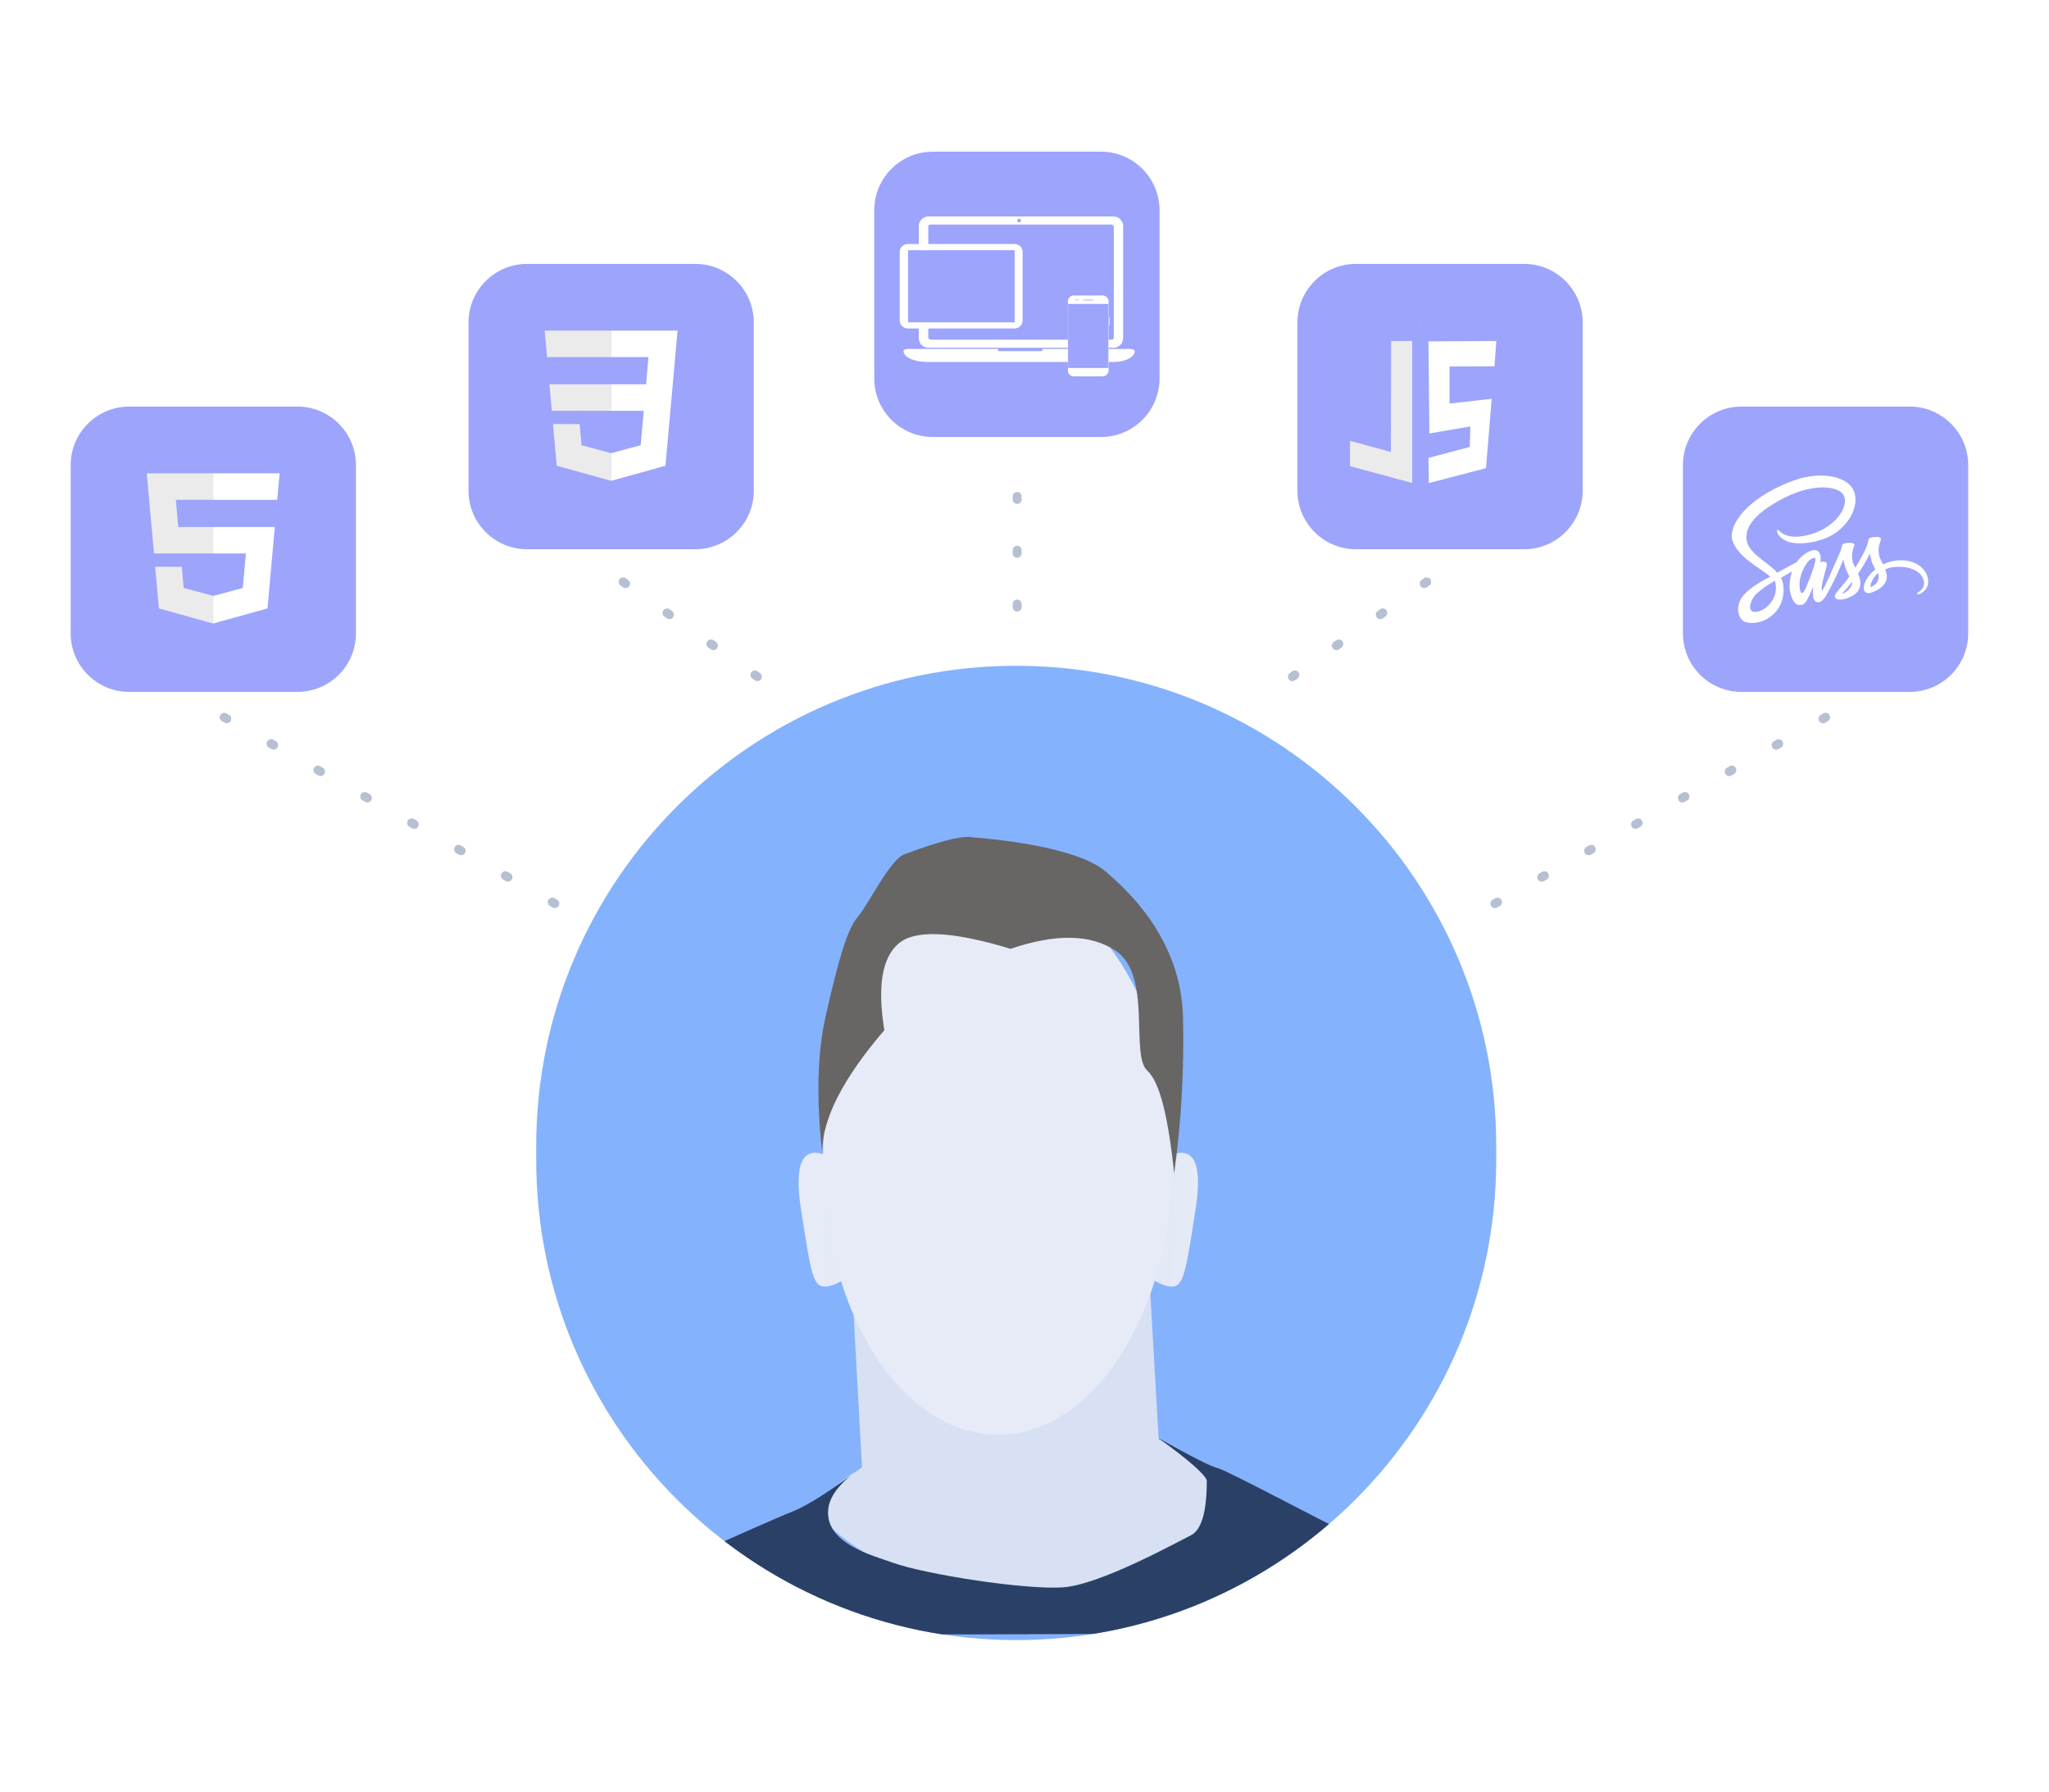 <?xml version="1.0" standalone="no"?><!-- Generator: Gravit.io --><svg xmlns="http://www.w3.org/2000/svg" xmlns:xlink="http://www.w3.org/1999/xlink" style="isolation:isolate" viewBox="0 0 685.7 599.5" width="685.7" height="599.5"><defs><clipPath id="_clipPath_YsGzfapwstn4LvQMfmTyHGQZLaebVrsN"><rect width="685.7" height="599.5"/></clipPath></defs><g clip-path="url(#_clipPath_YsGzfapwstn4LvQMfmTyHGQZLaebVrsN)"><rect width="685.7" height="599.5" style="fill:rgb(0,0,0)" fill-opacity="0"/><path d="M 340.079 222.76 L 340.079 222.76 C 428.735 222.76 500.712 294.737 500.712 383.393 L 500.712 388.117 C 500.712 476.773 428.735 548.75 340.079 548.75 L 340.079 548.75 C 251.424 548.75 179.447 476.773 179.447 388.117 L 179.447 383.393 C 179.447 294.737 251.424 222.76 340.079 222.76 Z" style="stroke:none;fill:#85B2FC;stroke-miterlimit:10;"/><clipPath id="_clipPath_Dvekui3Q4G46ONQsj0rDiis5zSSclbLB"><path d="M 340.079 222.76 L 340.079 222.76 C 428.735 222.76 500.712 294.737 500.712 383.393 L 500.712 388.117 C 500.712 476.773 428.735 548.75 340.079 548.75 L 340.079 548.75 C 251.424 548.75 179.447 476.773 179.447 388.117 L 179.447 383.393 C 179.447 294.737 251.424 222.76 340.079 222.76 Z" style="stroke:none;fill:#85B2FC;stroke-miterlimit:10;"/></clipPath><g clip-path="url(#_clipPath_Dvekui3Q4G46ONQsj0rDiis5zSSclbLB)"><g><path d=" M 285.398 434.874 L 288.46 490.868 Q 274.024 500.055 274.461 505.742 C 274.899 511.429 302.896 533.301 337.892 533.301 Q 372.888 533.301 400.885 512.303 Q 407.884 496.118 402.197 490.868 Q 396.51 485.619 387.761 481.682 L 384.699 428.313 L 285.398 434.874 Z " fill="rgb(215,225,243)"/><linearGradient id="_lgradient_2" x1="0.191" y1="0.55" x2="3.739" y2="0.497" gradientTransform="matrix(22.638,0,0,44.757,267.243,385.714)" gradientUnits="userSpaceOnUse"><stop offset="0%" stop-opacity="1" style="stop-color:rgb(230,235,247)"/><stop offset="100%" stop-opacity="1" style="stop-color:rgb(215,225,243)"/></linearGradient><path d=" M 276.889 386.711 Q 264.487 381.396 268.031 404.428 C 271.574 427.46 272.165 431.003 276.889 430.412 Q 281.614 429.822 289.881 422.144 L 276.889 386.711 Z " fill="url(#_lgradient_2)"/><linearGradient id="_lgradient_3" x1="2.434" y1="0.373" x2="-1.7763568394002505e-15" y2="0.5" gradientTransform="matrix(-22.638,0,0,44.757,400.907,385.714)" gradientUnits="userSpaceOnUse"><stop offset="0%" stop-opacity="1" style="stop-color:rgb(215,225,243)"/><stop offset="100%" stop-opacity="1" style="stop-color:rgb(230,235,247)"/></linearGradient><path d=" M 391.261 386.711 Q 403.663 381.396 400.119 404.428 C 396.576 427.46 395.986 431.003 391.261 430.412 Q 386.537 429.822 378.269 422.144 L 391.261 386.711 Z " fill="url(#_lgradient_3)"/><defs><filter id="0Ty7vagIwMczeMm08XB9agxx0zUhIaUs" x="-200%" y="-200%" width="400%" height="400%" filterUnits="objectBoundingBox" color-interpolation-filters="sRGB"><feGaussianBlur xmlns="http://www.w3.org/2000/svg" in="SourceGraphic" stdDeviation="7.299"/><feOffset xmlns="http://www.w3.org/2000/svg" dx="0" dy="3" result="pf_100_offsetBlur"/><feFlood xmlns="http://www.w3.org/2000/svg" flood-color="#000000" flood-opacity="0.03"/><feComposite xmlns="http://www.w3.org/2000/svg" in2="pf_100_offsetBlur" operator="in" result="pf_100_dropShadow"/><feBlend xmlns="http://www.w3.org/2000/svg" in="SourceGraphic" in2="pf_100_dropShadow" mode="normal"/></filter></defs><g filter="url(#0Ty7vagIwMczeMm08XB9agxx0zUhIaUs)"><ellipse vector-effect="non-scaling-stroke" cx="333.927" cy="384.792" rx="58.515" ry="92.275" fill="rgb(230,235,247)"/></g><path d=" M 275.127 385.516 Q 272.152 358.296 276.316 339.952 C 280.481 321.608 283.456 310.956 287.025 306.814 C 290.595 302.672 297.819 287.648 302.578 285.873 C 307.338 284.097 320.937 279.003 325.697 280.186 C 332.549 280.705 360.342 283.268 370.05 291.631 C 377.046 297.657 395.306 313.915 395.901 340.543 Q 396.495 367.172 392.926 392.616 Q 389.951 363.621 384.002 358.296 C 378.052 352.97 385.786 326.342 373.293 318.057 Q 360.799 309.773 338.191 317.466 Q 309.038 308.589 300.709 315.69 Q 292.38 322.791 295.95 344.686 Q 275.127 368.947 275.127 385.516 Z " fill="rgb(104,101,101)"/><path d=" M 288.7 490.65 Q 272.903 502.756 264.93 505.857 C 256.958 508.957 190.962 538.19 186.533 543.505 Q 182.104 548.82 489.491 545.719 Q 460.701 517.372 452.729 513.829 C 444.756 510.286 411.094 492.126 407.551 491.24 Q 404.007 490.354 387.718 481.201 Q 402.974 492.274 403.86 495.374 Q 403.86 511.024 398.545 513.681 C 393.23 516.339 368.131 530.217 355.729 531.103 C 343.327 531.989 309.813 526.821 298.74 522.835 C 291.801 520.337 275.904 516.418 277.184 504.823 Q 277.929 498.083 288.7 490.65 Z " fill="rgb(43,64,102)"/></g></g><line x1="75.028" y1="239.995" x2="189.91" y2="304.717" vector-effect="non-scaling-stroke" stroke-width="3" stroke-dasharray="1,17" stroke="rgb(182,192,210)" stroke-linejoin="round" stroke-linecap="round" stroke-miterlimit="3"/><line x1="610.931" y1="239.995" x2="496.049" y2="304.717" vector-effect="non-scaling-stroke" stroke-width="3" stroke-dasharray="1,17" stroke="rgb(182,192,210)" stroke-linejoin="round" stroke-linecap="round" stroke-miterlimit="3"/><line x1="208.518" y1="194.69" x2="263.532" y2="233.523" vector-effect="non-scaling-stroke" stroke-width="3" stroke-dasharray="1,17" stroke="rgb(182,192,210)" stroke-linejoin="round" stroke-linecap="round" stroke-miterlimit="3"/><line x1="477.441" y1="194.69" x2="422.427" y2="233.523" vector-effect="non-scaling-stroke" stroke-width="3" stroke-dasharray="1,17" stroke="rgb(182,192,210)" stroke-linejoin="round" stroke-linecap="round" stroke-miterlimit="3"/><line x1="340.389" y1="166.104" x2="340.389" y2="218.96" vector-effect="non-scaling-stroke" stroke-width="3" stroke-dasharray="1,17" stroke="rgb(182,192,210)" stroke-linejoin="round" stroke-linecap="round" stroke-miterlimit="3"/><path d="M 43.237 136.035 L 99.537 136.035 C 110.345 136.035 119.12 144.81 119.12 155.618 L 119.12 211.918 C 119.12 222.726 110.345 231.5 99.537 231.5 L 43.237 231.5 C 32.429 231.5 23.655 222.726 23.655 211.918 L 23.655 155.618 C 23.655 144.81 32.429 136.035 43.237 136.035 Z" style="stroke:none;fill:#9DA4FC;stroke-miterlimit:10;"/><path d="M 639.081 136.035 L 582.781 136.035 C 571.973 136.035 563.198 144.81 563.198 155.618 L 563.198 211.918 C 563.198 222.726 571.973 231.5 582.781 231.5 L 639.081 231.5 C 649.889 231.5 658.664 222.726 658.664 211.918 L 658.664 155.618 C 658.664 144.81 649.889 136.035 639.081 136.035 Z" style="stroke:none;fill:#9DA4FC;stroke-miterlimit:10;"/><path d="M 176.376 88.302 L 232.676 88.302 C 243.484 88.302 252.259 97.077 252.259 107.885 L 252.259 164.185 C 252.259 174.993 243.484 183.768 232.676 183.768 L 176.376 183.768 C 165.568 183.768 156.794 174.993 156.794 164.185 L 156.794 107.885 C 156.794 97.077 165.568 88.302 176.376 88.302 Z" style="stroke:none;fill:#9DA4FC;stroke-miterlimit:10;"/><path d="M 510.065 88.302 L 453.765 88.302 C 442.957 88.302 434.183 97.077 434.183 107.885 L 434.183 164.185 C 434.183 174.993 442.957 183.768 453.765 183.768 L 510.065 183.768 C 520.873 183.768 529.648 174.993 529.648 164.185 L 529.648 107.885 C 529.648 97.077 520.873 88.302 510.065 88.302 Z" style="stroke:none;fill:#9DA4FC;stroke-miterlimit:10;"/><path d="M 312.157 50.75 L 368.457 50.75 C 379.265 50.75 388.039 59.525 388.039 70.333 L 388.039 126.633 C 388.039 137.441 379.265 146.215 368.457 146.215 L 312.157 146.215 C 301.349 146.215 292.574 137.441 292.574 126.633 L 292.574 70.333 C 292.574 59.525 301.349 50.75 312.157 50.75 Z" style="stroke:none;fill:#9DA4FC;stroke-miterlimit:10;"/><path d=" M 484.711 107.011 Q 481.886 105.798 445.158 110.045 L 452.02 159.8 L 481.482 164.654 Q 487.536 108.225 484.711 107.011 Z " fill="rgb(235,235,235)"/><clipPath id="_clipPath_Nnbs5jGT1KxGPMo2nlGe2BQsVMNElvNP"><rect x="11.036" y="143.316" width="120.702" height="80.903" transform="matrix(1,0,0,1,0,0)" fill="rgb(255,255,255)"/></clipPath><g clip-path="url(#_clipPath_Nnbs5jGT1KxGPMo2nlGe2BQsVMNElvNP)"><g><clipPath id="_clipPath_kG1lxafec7Zj7lI4AwnRokwLBFUvUFUG"><rect x="34.851" y="143.316" width="73.074" height="80.903" transform="matrix(1,0,0,1,0,0)" fill="rgb(255,255,255)"/></clipPath><g clip-path="url(#_clipPath_kG1lxafec7Zj7lI4AwnRokwLBFUvUFUG)"><g><g><g><path d=" M 42.994 215.953 L 36.545 143.569 L 107.443 143.569 L 100.994 215.914 L 71.935 223.966" fill="rgb(157,164,252)"/><path d=" M 71.387 217.81 L 71.387 149.511 L 100.368 149.511 L 94.838 211.264" fill="rgb(157,164,252)"/><path d=" M 49.109 158.363 L 71.387 158.363 L 71.387 167.235 L 58.841 167.235 L 59.662 176.322 L 71.387 176.322 L 71.387 185.175 L 51.533 185.175 M 51.924 189.631 L 60.835 189.631 L 61.46 196.724 L 71.387 199.382 L 71.387 208.645 L 53.174 203.564" fill="rgb(235,235,235)"/><path d=" M 93.587 158.363 L 71.348 158.363 L 71.348 167.235 L 92.767 167.235 M 91.965 176.322 L 71.348 176.322 L 71.348 185.195 L 82.292 185.195 L 81.256 196.724 L 71.348 199.382 L 71.348 208.606 L 89.523 203.564" fill="rgb(255,255,255)"/></g></g></g></g></g></g><clipPath id="_clipPath_AESapsQVdOAjgh98cldX6YNqqprLCCiy"><rect x="144.175" y="95.584" width="120.702" height="80.903" transform="matrix(1,0,0,1,0,0)" fill="rgb(255,255,255)"/></clipPath><g clip-path="url(#_clipPath_AESapsQVdOAjgh98cldX6YNqqprLCCiy)"><g><clipPath id="_clipPath_qFv5YGLAiTsE38pGY777bSqMIbIYtuNv"><rect x="167.99" y="95.584" width="73.074" height="80.903" transform="matrix(1,0,0,1,0,0)" fill="rgb(255,255,255)"/></clipPath><g clip-path="url(#_clipPath_qFv5YGLAiTsE38pGY777bSqMIbIYtuNv)"><g><g><g><g><path d=" M 239.998 95.802 L 233.537 168.182 L 204.494 176.233 L 175.531 168.193 L 169.077 95.802 L 239.998 95.802 Z " fill="rgb(157,164,252)"/><path d=" M 228.005 163.573 L 233.527 101.721 L 204.537 101.721 L 204.537 170.079 L 228.005 163.573 Z " fill="rgb(157,164,252)"/><path d=" M 183.873 128.57 L 184.669 137.448 L 204.537 137.448 L 204.537 128.57 L 183.873 128.57 Z " fill="rgb(235,235,235)"/><path d=" M 204.537 110.599 L 204.507 110.599 L 182.274 110.599 L 183.081 119.478 L 204.537 119.478 L 204.537 110.599 Z " fill="rgb(235,235,235)"/><path d=" M 204.537 160.865 L 204.537 151.628 L 204.498 151.638 L 194.611 148.968 L 193.978 141.887 L 189.173 141.887 L 185.065 141.887 L 186.31 155.828 L 204.496 160.877 L 204.537 160.865 Z " fill="rgb(235,235,235)"/><path d=" M 215.439 137.448 L 214.409 148.963 L 204.507 151.636 L 204.507 160.872 L 222.708 155.828 L 222.842 154.328 L 224.928 130.954 L 225.144 128.57 L 226.747 110.599 L 204.507 110.599 L 204.507 119.478 L 217.017 119.478 L 216.21 128.57 L 204.507 128.57 L 204.507 137.448 L 215.439 137.448 Z " fill="rgb(255,255,255)"/></g></g></g></g></g></g></g><clipPath id="_clipPath_wUKC2EXHzJ9DkMECdaLUA9kFhihEmuRy"><rect x="419.191" y="98.483" width="120.702" height="80.903" transform="matrix(1,0,0,1,0,0)" fill="rgb(255,255,255)"/></clipPath><g clip-path="url(#_clipPath_wUKC2EXHzJ9DkMECdaLUA9kFhihEmuRy)"><g><clipPath id="_clipPath_bGCB0qY91IjklTmIptBoLowIUWAvRFCr"><rect x="438.694" y="98.483" width="73.074" height="80.903" transform="matrix(1,0,0,1,0,0)" fill="rgb(255,255,255)"/></clipPath><g clip-path="url(#_clipPath_bGCB0qY91IjklTmIptBoLowIUWAvRFCr)"><g><g><path d=" M 476.862 110.502 L 477.413 164.176 L 498.24 160.506 L 502.735 110.043 L 476.862 110.502 Z " fill="rgb(255,255,255)"/><g><path d=" M 446.365 171 L 439.782 98.531 L 510.702 98.558 L 504.175 170.945 L 475.187 179.132 L 446.365 171 Z  M 498.836 167.045 L 504.34 104.976 L 493.741 104.976 L 484.519 104.976 L 475.297 104.976 L 475.519 173.434 L 498.836 167.045 L 498.836 167.045 Z  M 472.587 114.075 L 465.533 114.075 L 465.45 151.223 L 451.759 147.489 L 451.786 155.98 L 472.587 161.595 L 472.587 114.075 L 472.587 114.075 Z " fill="rgb(157,164,252)"/><g style="opacity:0.986;"><g style="opacity:0.986;"><g opacity="0.986"><path d=" M 465.592 160.559 C 464.68 160.282 460.171 159.065 455.579 157.82 L 447.254 155.58 L 447.254 151.403 C 447.254 147.309 447.254 147.226 447.668 147.364 C 447.89 147.448 450.933 148.277 454.418 149.245 L 460.752 150.988 L 460.807 132.456 L 460.863 113.923 L 467.777 113.923 L 467.777 137.49 C 467.777 156.216 467.722 161.056 467.529 161.056 C 467.39 161.028 466.505 160.807 465.592 160.559 L 465.592 160.559 Z " fill="none"/></g></g></g><path d=" M 475.242 104.976 L 504.285 104.976 L 498.781 167.045 L 475.242 173.434 L 475.242 104.976 Z  M 497.287 156.645 L 499.195 133.438 L 485.089 135.014 L 485.089 122.622 L 500.136 122.568 L 500.745 114.103 L 478.036 114.214 L 478.34 145.027 L 492.059 142.677 L 491.866 149.536 L 478.036 153.215 L 478.174 161.623 L 497.287 156.645 Z " fill="rgb(157,164,252)"/></g></g></g></g></g></g><clipPath id="_clipPath_dhiulTbSL8YLMi8bBjeJmBtYytMWETqB"><rect x="572.306" y="157.879" width="77.249" height="51.778" transform="matrix(1,0,0,1,0,0)" fill="rgb(255,255,255)"/></clipPath><g clip-path="url(#_clipPath_dhiulTbSL8YLMi8bBjeJmBtYytMWETqB)"><g><g><path d=" M 636.137 187.459 C 633.843 187.472 631.849 188.024 630.179 188.841 C 629.566 187.628 628.954 186.547 628.846 185.754 C 628.726 184.829 628.582 184.265 628.726 183.159 C 628.87 182.054 629.518 180.481 629.507 180.361 C 629.495 180.241 629.362 179.676 628.041 179.664 C 626.72 179.652 625.579 179.917 625.447 180.265 C 625.315 180.613 625.063 181.406 624.894 182.223 C 624.666 183.424 622.252 187.712 620.871 189.958 C 620.426 189.081 620.042 188.313 619.957 187.7 C 619.838 186.775 619.693 186.21 619.838 185.105 C 619.982 184 620.63 182.427 620.618 182.307 C 620.606 182.186 620.474 181.622 619.153 181.61 C 617.832 181.598 616.69 181.862 616.558 182.211 C 616.426 182.559 616.282 183.376 616.006 184.169 C 615.73 184.961 612.523 192.12 611.682 193.97 C 611.25 194.918 610.877 195.675 610.613 196.192 C 610.613 196.192 610.613 196.192 610.613 196.192 C 610.613 196.192 610.601 196.228 610.565 196.288 C 610.337 196.732 610.204 196.972 610.204 196.972 C 610.204 196.972 610.204 196.972 610.204 196.984 C 610.024 197.309 609.832 197.609 609.736 197.609 C 609.664 197.609 609.532 196.744 609.76 195.567 C 610.241 193.081 611.381 189.213 611.37 189.081 C 611.37 189.009 611.586 188.336 610.625 187.988 C 609.688 187.64 609.352 188.216 609.268 188.216 C 609.183 188.216 609.123 188.421 609.123 188.421 C 609.123 188.421 610.168 184.073 607.129 184.073 C 605.232 184.073 602.613 186.15 601.316 188.024 C 600.499 188.469 598.758 189.417 596.896 190.438 C 596.188 190.835 595.455 191.231 594.77 191.603 C 594.722 191.555 594.674 191.495 594.626 191.447 C 590.951 187.52 584.152 184.745 584.44 179.472 C 584.548 177.55 585.209 172.506 597.497 166.38 C 607.61 161.395 615.658 162.776 617.051 165.839 C 619.045 170.212 612.739 178.331 602.289 179.508 C 598.301 179.952 596.211 178.415 595.683 177.839 C 595.13 177.238 595.046 177.202 594.842 177.322 C 594.506 177.502 594.722 178.043 594.842 178.355 C 595.155 179.172 596.44 180.613 598.614 181.322 C 600.535 181.946 605.208 182.295 610.865 180.109 C 617.195 177.658 622.144 170.848 620.69 165.143 C 619.237 159.353 609.628 157.444 600.535 160.674 C 595.13 162.596 589.269 165.623 585.053 169.563 C 580.044 174.247 579.252 178.319 579.576 180.025 C 580.741 186.078 589.089 190.018 592.428 192.937 C 592.26 193.033 592.103 193.117 591.971 193.189 C 590.302 194.018 583.936 197.345 582.35 200.864 C 580.549 204.852 582.639 207.71 584.02 208.095 C 588.308 209.284 592.716 207.146 595.082 203.615 C 597.449 200.083 597.161 195.495 596.067 193.393 C 596.055 193.369 596.043 193.345 596.019 193.321 C 596.452 193.069 596.896 192.805 597.328 192.552 C 598.181 192.048 599.022 191.58 599.743 191.195 C 599.334 192.312 599.034 193.645 598.89 195.567 C 598.71 197.825 599.635 200.756 600.848 201.909 C 601.388 202.414 602.025 202.425 602.433 202.425 C 603.851 202.425 604.487 201.249 605.196 199.855 C 606.06 198.149 606.841 196.168 606.841 196.168 C 606.841 196.168 605.868 201.525 608.511 201.525 C 609.472 201.525 610.445 200.276 610.877 199.639 C 610.877 199.651 610.877 199.651 610.877 199.651 C 610.877 199.651 610.901 199.615 610.949 199.531 C 611.045 199.375 611.105 199.279 611.105 199.279 C 611.105 199.279 611.105 199.266 611.105 199.255 C 611.49 198.582 612.354 197.057 613.64 194.522 C 615.297 191.255 616.895 187.171 616.895 187.171 C 616.895 187.171 617.039 188.168 617.531 189.826 C 617.819 190.799 618.42 191.868 618.901 192.901 C 618.516 193.441 618.276 193.741 618.276 193.741 C 618.276 193.741 618.276 193.741 618.288 193.753 C 617.976 194.162 617.64 194.606 617.267 195.039 C 615.958 196.6 614.396 198.39 614.18 198.906 C 613.928 199.519 613.988 199.963 614.469 200.324 C 614.817 200.588 615.441 200.624 616.078 200.588 C 617.255 200.504 618.084 200.216 618.492 200.035 C 619.129 199.807 619.873 199.459 620.57 198.942 C 621.855 197.993 622.636 196.636 622.564 194.847 C 622.528 193.862 622.204 192.876 621.807 191.952 C 621.927 191.784 622.036 191.615 622.155 191.447 C 624.186 188.48 625.759 185.225 625.759 185.225 C 625.759 185.225 625.903 186.223 626.395 187.88 C 626.636 188.721 627.128 189.634 627.561 190.522 C 625.651 192.072 624.474 193.874 624.053 195.051 C 623.297 197.237 623.885 198.222 625.002 198.45 C 625.507 198.558 626.228 198.318 626.756 198.089 C 627.428 197.873 628.221 197.501 628.978 196.949 C 630.263 195.999 631.501 194.678 631.428 192.889 C 631.392 192.072 631.176 191.267 630.876 190.486 C 632.497 189.814 634.587 189.442 637.254 189.754 C 642.971 190.426 644.1 193.993 643.884 195.495 C 643.668 196.997 642.467 197.813 642.07 198.066 C 641.674 198.318 641.542 198.402 641.578 198.582 C 641.626 198.846 641.818 198.834 642.154 198.786 C 642.623 198.702 645.157 197.573 645.265 194.81 C 645.445 191.279 642.082 187.424 636.137 187.459 Z  M 592.032 202.329 C 590.134 204.395 587.491 205.176 586.35 204.516 C 585.125 203.807 585.606 200.756 587.936 198.57 C 589.353 197.237 591.179 195.999 592.392 195.243 C 592.668 195.075 593.076 194.834 593.569 194.534 C 593.653 194.486 593.701 194.462 593.701 194.462 L 593.701 194.462 C 593.797 194.402 593.893 194.342 593.99 194.282 C 594.842 197.405 594.025 200.155 592.032 202.329 Z  M 605.845 192.937 C 605.184 194.546 603.803 198.666 602.962 198.438 C 602.241 198.245 601.797 195.123 602.818 192.036 C 603.334 190.486 604.427 188.637 605.064 187.916 C 606.097 186.763 607.238 186.378 607.514 186.847 C 607.862 187.459 606.253 191.928 605.845 192.937 Z  M 617.243 198.39 C 616.967 198.534 616.702 198.63 616.583 198.558 C 616.498 198.51 616.702 198.318 616.702 198.318 C 616.702 198.318 618.132 196.78 618.696 196.084 C 619.021 195.675 619.405 195.195 619.813 194.654 C 619.813 194.702 619.813 194.762 619.813 194.81 C 619.813 196.648 618.036 197.885 617.243 198.39 Z  M 626.035 196.384 C 625.831 196.24 625.867 195.759 626.552 194.258 C 626.816 193.669 627.441 192.684 628.51 191.736 C 628.63 192.12 628.714 192.492 628.702 192.841 C 628.69 195.159 627.032 196.024 626.035 196.384 Z " fill="rgb(255,255,255)"/></g></g></g><clipPath id="_clipPath_y0AF050DvGB1scSYb9MBrEP8DhvqM4bf"><rect x="279.728" y="58.259" width="120.702" height="80.903" transform="matrix(1,0,0,1,0,0)" fill="rgb(255,255,255)"/></clipPath><g clip-path="url(#_clipPath_y0AF050DvGB1scSYb9MBrEP8DhvqM4bf)"><g><clipPath id="_clipPath_4wpr27co4SCAVwE2bvuuIKmVhwA5N9uf"><rect x="300.854" y="72.429" width="79.99" height="53.615" transform="matrix(1,0,0,1,0,0)" fill="rgb(255,255,255)"/></clipPath><g clip-path="url(#_clipPath_4wpr27co4SCAVwE2bvuuIKmVhwA5N9uf)"><g><g><clipPath id="_clipPath_MQcdOXOLFmfkCapUZ6eAdmkOS10bIWLu"><rect x="301.082" y="72.429" width="79.99" height="53.615" transform="matrix(1,0,0,1,0,0)" fill="rgb(255,255,255)"/></clipPath><g clip-path="url(#_clipPath_MQcdOXOLFmfkCapUZ6eAdmkOS10bIWLu)"><g><g><g><g><g><path d=" M 311.428 75.134 L 371.956 75.134 C 372.384 75.134 372.731 75.481 372.731 75.909 L 372.731 112.87 C 372.731 113.298 372.384 113.645 371.956 113.645 L 311.428 113.645 C 311 113.645 310.653 113.298 310.653 112.87 L 310.653 75.909 C 310.653 75.481 311 75.134 311.428 75.134 L 311.428 75.134 L 311.428 75.134 Z  M 310.687 72.429 L 372.648 72.429 C 374.422 72.429 375.862 73.87 375.862 75.643 L 375.862 113.136 C 375.862 114.909 374.422 116.349 372.648 116.349 L 310.687 116.349 C 308.913 116.349 307.473 114.909 307.473 113.136 L 307.473 75.643 C 307.473 73.87 308.913 72.429 310.687 72.429 L 310.687 72.429 L 310.687 72.429 Z  M 340.425 73.788 C 340.425 73.445 340.703 73.167 341.046 73.167 C 341.389 73.167 341.668 73.445 341.668 73.788 C 341.668 74.131 341.389 74.409 341.046 74.409 C 340.703 74.409 340.425 74.131 340.425 73.788 Z " fill-rule="evenodd" fill="rgb(255,255,255)"/><path d=" M 334.04 116.751 L 303.852 116.751 C 303.025 116.751 302.354 117.064 302.354 117.449 L 302.354 117.449 C 302.354 119.463 305.864 121.099 310.188 121.099 L 372.73 121.099 C 376.598 121.099 379.739 119.494 379.739 117.516 L 379.739 117.516 C 379.739 117.094 379.067 116.751 378.24 116.751 L 348.792 116.751 L 348.792 117.475 L 334.04 117.475 L 334.04 116.751 L 334.04 116.751 Z " fill-rule="evenodd" fill="rgb(255,255,255)"/></g><g><path d=" M 303.777 81.627 L 339.537 81.627 C 341.025 81.627 342.233 82.834 342.233 84.322 L 342.233 107.193 C 342.233 108.681 341.025 109.889 339.537 109.889 L 303.777 109.889 C 302.289 109.889 301.082 108.681 301.082 107.193 L 301.082 84.322 C 301.082 82.834 302.289 81.627 303.777 81.627 Z  M 304.543 83.8 L 338.771 83.8 C 339.039 83.8 339.257 84.018 339.257 84.286 L 339.257 107.229 C 339.257 107.497 339.039 107.715 338.771 107.715 L 304.543 107.715 C 304.276 107.715 304.058 107.497 304.058 107.229 L 304.058 84.286 C 304.058 84.018 304.276 83.8 304.543 83.8 Z " fill-rule="evenodd" fill="rgb(255,255,255)"/><path d=" M 322.466 108.82 L 322.466 108.991 C 322.466 109.168 322.322 109.313 322.144 109.313 L 320.634 109.313 C 320.456 109.313 320.312 109.168 320.312 108.991 L 320.312 108.82 C 320.312 108.642 320.456 108.497 320.634 108.497 L 322.144 108.497 C 322.322 108.497 322.466 108.642 322.466 108.82 Z " fill="rgb(255,255,255)"/><circle vector-effect="non-scaling-stroke" cx="321.657" cy="82.778" r="0.269" fill="rgb(255,255,255)"/><path d=" M 304.026 83.733 L 339.444 83.733 C 339.526 83.733 339.593 83.799 339.593 83.881 L 339.593 107.705 C 339.593 107.787 339.526 107.854 339.444 107.854 L 304.026 107.854 C 303.944 107.854 303.877 107.787 303.877 107.705 L 303.877 83.881 C 303.877 83.799 303.944 83.733 304.026 83.733 Z " fill="rgb(157,164,252)"/></g><g><path d=" M 359.347 98.916 L 368.996 98.916 C 370.062 98.916 370.927 99.781 370.927 100.846 L 370.927 123.954 C 370.927 125.019 370.062 125.885 368.996 125.885 L 359.347 125.885 C 358.281 125.885 357.416 125.019 357.416 123.954 L 357.416 100.846 C 357.416 99.781 358.281 98.916 359.347 98.916 Z " fill="rgb(255,255,255)"/><clipPath id="_clipPath_3QTqVoYF6mIYw4fQgLR4y9mEyBzacEN0"><path d=" M 141.102 -34.8 L 461.061 -34.8 L 461.061 179.659 L 141.102 179.659 L 141.102 -34.8 Z  M 359.347 98.916 L 368.996 98.916 C 370.062 98.916 370.927 99.781 370.927 100.846 L 370.927 123.954 C 370.927 125.019 370.062 125.885 368.996 125.885 L 359.347 125.885 C 358.281 125.885 357.416 125.019 357.416 123.954 L 357.416 100.846 C 357.416 99.781 358.281 98.916 359.347 98.916 Z " fill-rule="evenodd" fill="rgb(255,255,255)"/></clipPath><g clip-path="url(#_clipPath_3QTqVoYF6mIYw4fQgLR4y9mEyBzacEN0)"><g><clipPath id="_clipPath_80t1RHr1JxvXWfLXxOmyvkrtMuVIH2m9"><path d=" M 141.102 -34.8 L 461.061 -34.8 L 461.061 179.659 L 141.102 179.659 L 141.102 -34.8 Z  M 359.347 98.916 L 368.996 98.916 C 370.062 98.916 370.927 99.781 370.927 100.846 L 370.927 123.954 C 370.927 125.019 370.062 125.885 368.996 125.885 L 359.347 125.885 C 358.281 125.885 357.416 125.019 357.416 123.954 L 357.416 100.846 C 357.416 99.781 358.281 98.916 359.347 98.916 Z " fill-rule="evenodd" fill="rgb(255,255,255)"/></clipPath><g clip-path="url(#_clipPath_80t1RHr1JxvXWfLXxOmyvkrtMuVIH2m9)"><path d=" M 359.347 98.916 L 368.996 98.916 C 370.062 98.916 370.927 99.781 370.927 100.846 L 370.927 123.954 C 370.927 125.019 370.062 125.885 368.996 125.885 L 362.717 125.885 L 359.347 125.885 C 358.281 125.885 357.416 125.019 357.416 123.954 L 357.416 100.846 C 357.416 99.781 358.281 98.916 359.347 98.916 Z " fill="none" vector-effect="non-scaling-stroke" stroke-width="0.1" stroke="rgb(255,255,255)" stroke-linejoin="miter" stroke-linecap="square" stroke-miterlimit="3"/></g></g></g><rect x="357.416" y="101.685" width="13.51" height="21.43" transform="matrix(1,0,0,1,0,0)" fill="rgb(157,164,252)"/><path d=" M 362.629 100.251 L 365.715 100.251 C 365.849 100.251 365.957 100.305 365.957 100.371 L 365.957 100.371 C 365.957 100.437 365.849 100.492 365.715 100.492 L 362.629 100.492 C 362.495 100.492 362.386 100.437 362.386 100.371 L 362.386 100.371 C 362.386 100.305 362.495 100.251 362.629 100.251 Z " fill="rgb(157,164,252)"/><circle vector-effect="non-scaling-stroke" cx="360.697" cy="100.324" r="0.207" fill="rgb(157,164,252)"/><circle vector-effect="non-scaling-stroke" cx="360.129" cy="100.324" r="0.207" fill="rgb(157,164,252)"/><path d=" M 371.127 106.147 L 371.127 106.147 C 371.224 106.147 371.302 106.233 371.302 106.338 L 371.302 108.556 C 371.302 108.662 371.224 108.748 371.127 108.748 L 371.127 108.748 L 371.127 106.147 L 371.127 106.147 Z " fill="rgb(255,255,255)"/></g></g></g></g></g></g></g></g></g></g></g></g></svg>